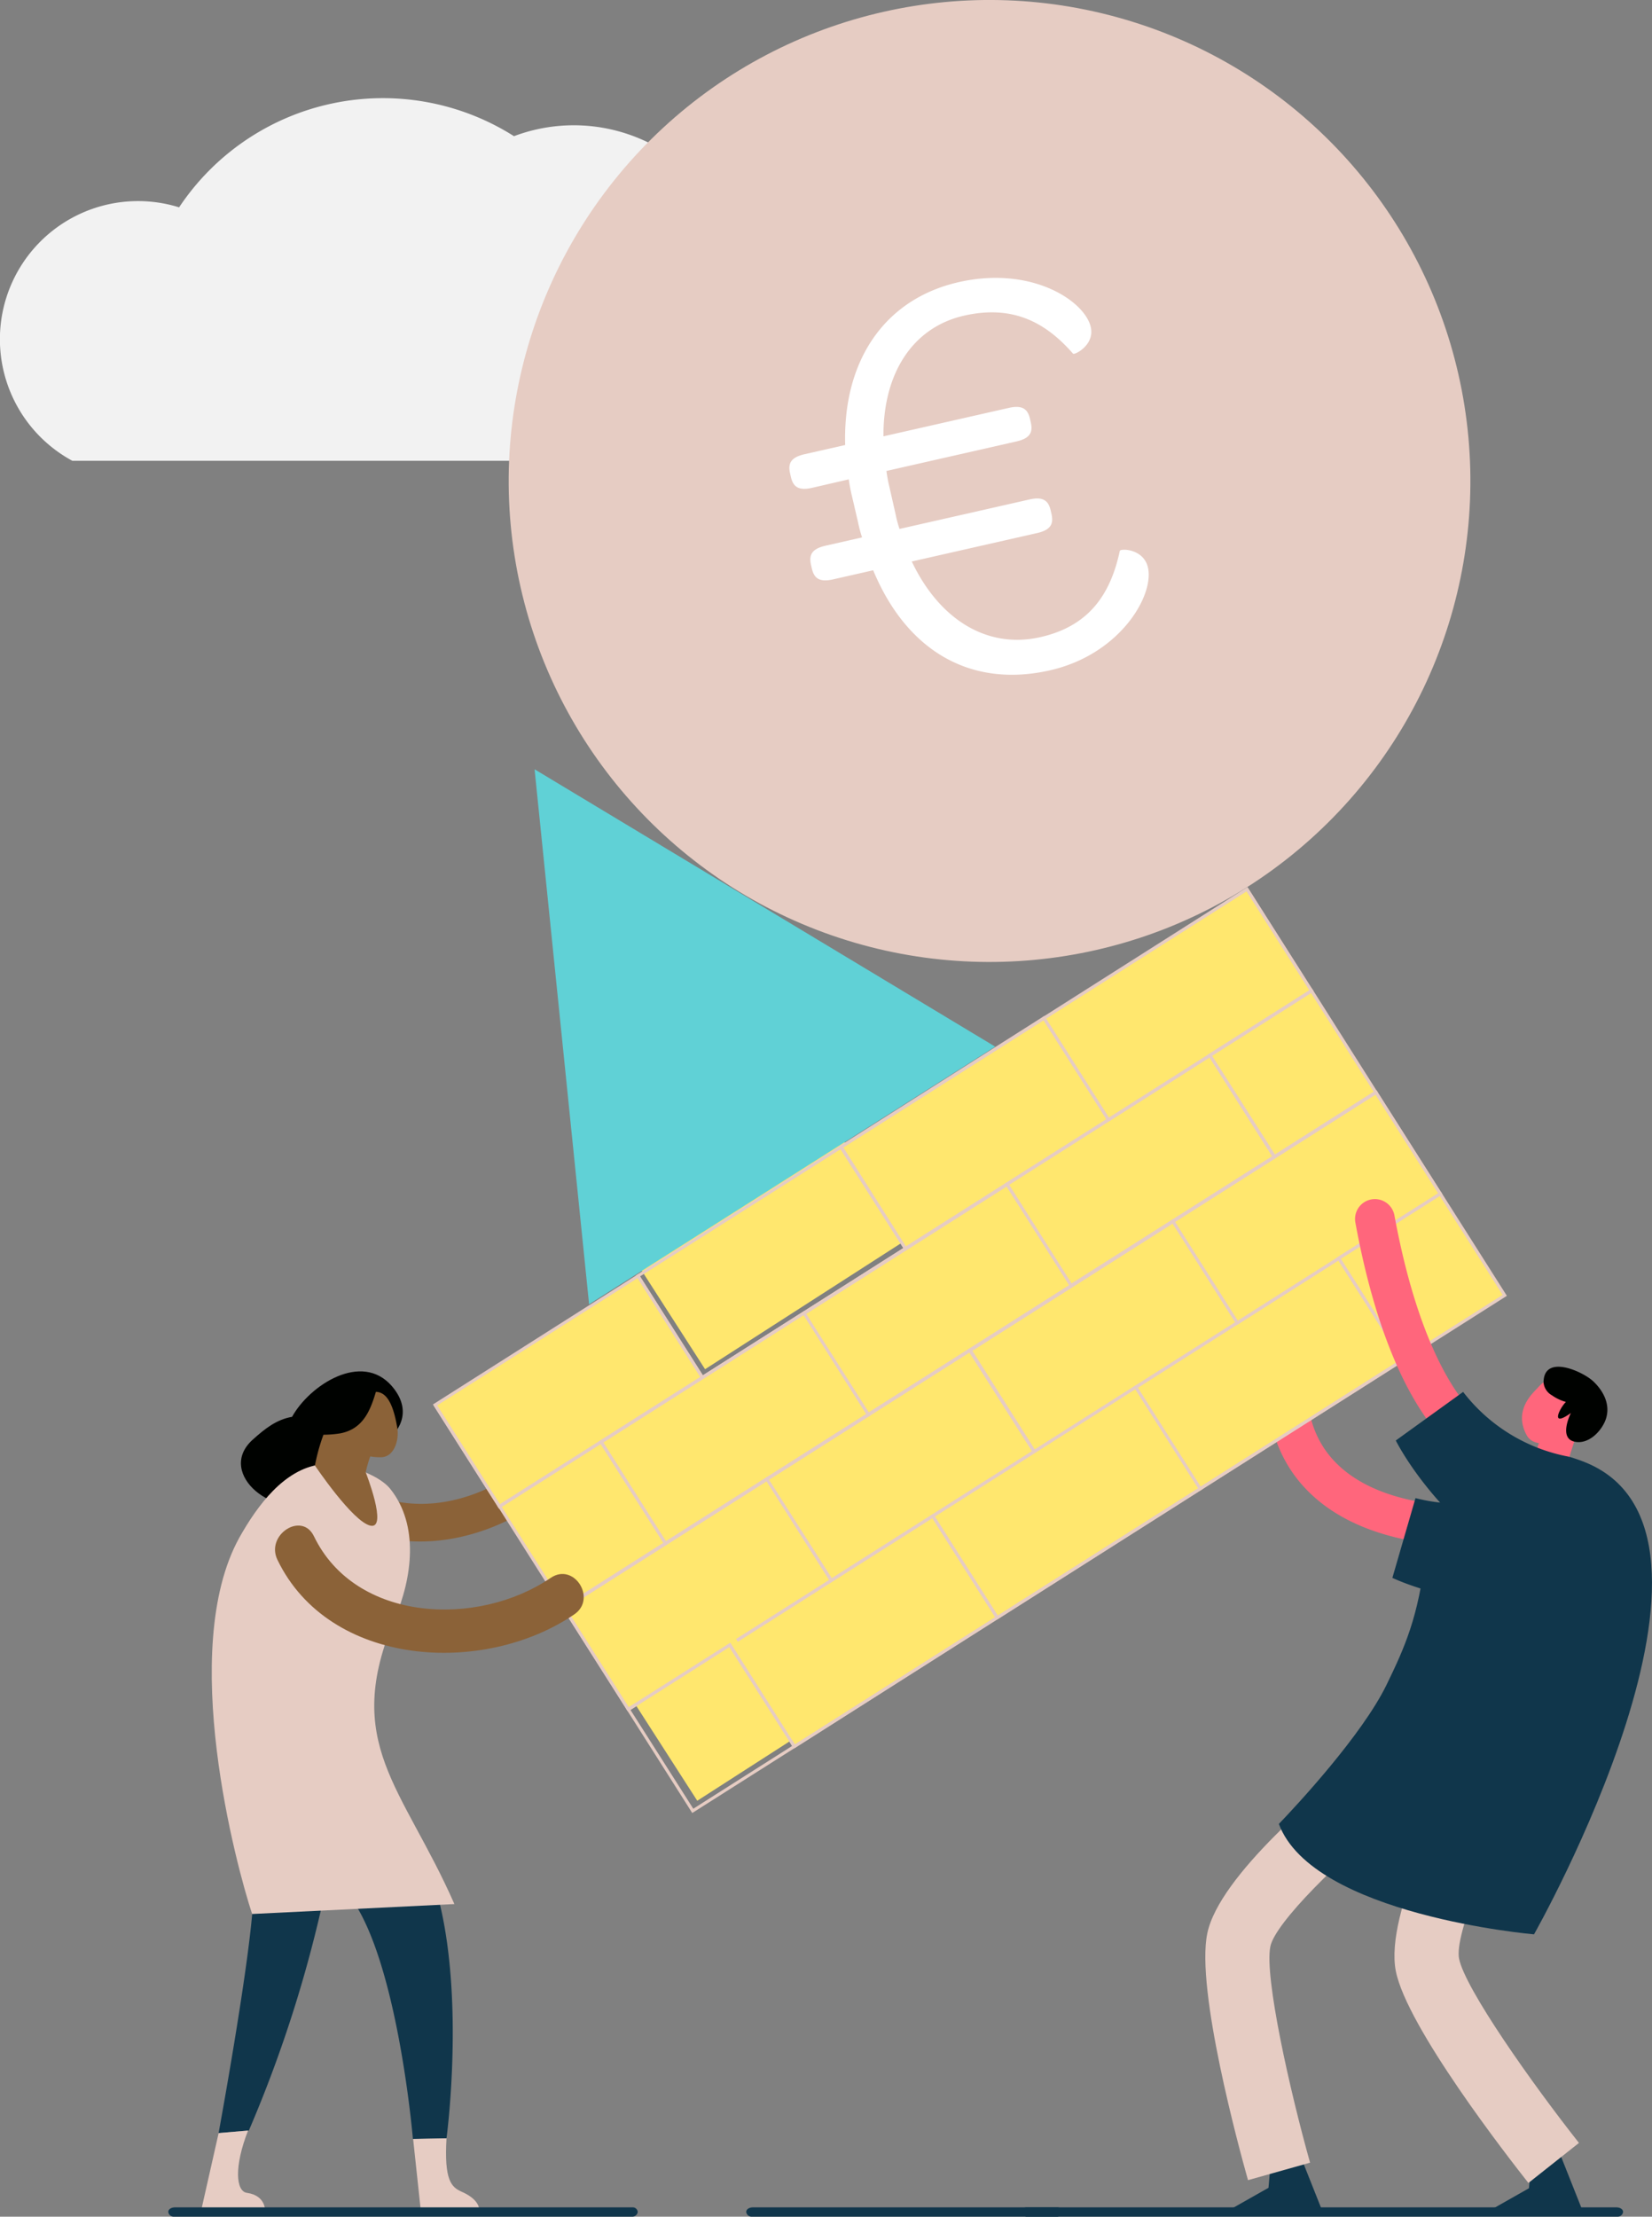 <svg xmlns="http://www.w3.org/2000/svg" viewBox="0 0 332.98 446.66"><rect x="0" y="0" width="332.98" height="446.66" fill="#808080" stroke="none"/><defs><style>.a{fill:#f2f2f2;}.b{fill:#e6ccc3;}.c{fill:#fff;}.d{fill:#ff667c;}.e{fill:#10364b;}.f{fill:#000200;}.g{fill:#8b6238;}.h{fill:#ffe76e;}.i{fill:#60d1d6;}</style></defs><title>POPPETJES</title><path class="a" d="M14.58,92.85H160.92A27.84,27.84,0,0,0,148.51,50,34.18,34.18,0,0,0,103.6,27.44,49.36,49.36,0,0,0,36.1,41.78,27.84,27.84,0,0,0,14.58,92.85Z"/><circle class="b" cx="199.45" cy="96.94" r="96.92" transform="translate(-16.5 46.5) rotate(-12.78)"/><path class="c" d="M163.72,98.29c-2.81.64-3.86-.22-4.31-2.21l-.16-.7c-.45-2,.13-3.22,2.94-3.86l8.17-1.85c-.5-16.84,7.82-29.4,22.89-32.82,14.72-3.34,25.42,3.81,26.61,9.06.82,3.62-3.26,5.65-3.57,5.36-5.81-6.67-12.54-9.81-22-7.66C183.9,66,178,75.28,178.07,87.92L203.3,82.2c2.8-.64,3.86.23,4.31,2.21l.16.7c.45,2-.13,3.22-2.93,3.85L178.67,94.9a29.8,29.8,0,0,0,.62,3.3l1.27,5.61a22.56,22.56,0,0,0,.75,2.77l26.16-5.93c2.8-.64,3.86.24,4.31,2.22l.16.69c.45,2-.13,3.23-2.93,3.86l-25.23,5.72c5.41,11.42,14.95,17.73,25.93,15.24,9.58-2.17,14.07-8.35,16-17.37.13-.53,4.81-.48,5.68,3.37,1.27,5.61-5.62,17.48-19.75,20.69-16,3.63-28.88-3.89-35.64-20.16l-8.06,1.83c-2.81.64-3.86-.23-4.31-2.22l-.16-.69c-.45-2,.13-3.23,2.93-3.87l7.36-1.67a26.54,26.54,0,0,1-.8-3L171.73,100a34.51,34.51,0,0,1-.65-3.41Z"/><path class="d" d="M255.8,279.51a4,4,0,0,1,7.62,1.39c.46,6.37,2.77,11.27,7.08,15,10.07,8.69,27.23,7.5,27.4,7.48a4,4,0,1,1,.6,8c-.84.06-20.68,1.43-33.23-9.4-5.92-5.1-9.22-12-9.83-20.47A4,4,0,0,1,255.8,279.51Z"/><path class="e" d="M310.22,299a35,35,0,0,1-24.91,2.87l-4.66,16.07s10.89,5.3,27,5.52C325.5,323.69,310.22,299,310.22,299Z"/><path class="e" d="M326,446.66H207.11a1.1,1.1,0,0,1-1.2-.94,1,1,0,0,1,1-.94H325.72c.9,0,1.43.42,1.43.94A1.1,1.1,0,0,1,326,446.66Z"/><polygon class="e" points="299.57 445.81 319.04 445.61 314.25 433.55 309.02 431.45 308.18 440.93 299.57 445.81"/><polygon class="e" points="247.06 445.72 266.53 445.52 261.74 433.46 256.51 431.36 255.68 440.84 247.06 445.72"/><path class="b" d="M308.07,439.87l10.19-8.07c-9.32-11.79-23-31.11-24.17-37.15-.94-4.77,6.14-21.7,13.33-34.51l-11.33-6.36c-4,7.2-17.06,31.62-14.75,43.38C283.55,408.45,304,434.72,308.07,439.87Z"/><path class="b" d="M251.55,439.3l12.51-3.52c-4.07-14.47-9.26-37.56-8-43.59,1-4.75,14-17.66,25.57-26.73l-8-10.23c-6.5,5.1-27.9,22.64-30.29,34.37C241,400.86,249.77,433,251.55,439.3Z"/><path class="e" d="M287.36,313.11c1.47-13,12-26.13,31.69-18.64,36.31,13.84-9.85,95.3-9.85,95.3s-44.59-3.83-51.43-22.25c3.64-3.78,16.76-17.9,21.69-28C283.11,332,285.92,325.86,287.36,313.11Z"/><path class="d" d="M307.71,289.18c-2.74-5.1,1.33-8.51,2.23-9.53,2.92-3.31,5.45-2,8-.08a11.92,11.92,0,0,1,3.32,4.39c1,2.58-1.88,5.17-4.36,5.92C310.71,291.73,308.6,290.78,307.71,289.18Z"/><rect class="d" x="310.78" y="282.74" width="6.7" height="13.38" rx="3.35" ry="3.35" transform="translate(102.53 -81.61) rotate(17.65)"/><path class="f" d="M323.66,286c1-2.9-.42-5.7-2.54-7.68s-9.94-5.55-10,.22a3.3,3.3,0,0,0,1.7,2.62,8.9,8.9,0,0,0,2.81,1.33c-1.25,1.22-3.29,5.32,1,2.23,0,0-2.54,5,.67,5.76C320.14,291.16,322.8,288.42,323.66,286Z"/><path class="e" d="M83.43,370.2C95.52,389.89,90,430.87,90,430.87l-6.77.16s-3.48-41.35-14.88-51.28l-2.64.48A260.72,260.72,0,0,1,50.16,429.3l-6.1.52s6.58-35.72,7-47.6,4-1.25,4.85-15.94C56.38,358,74.66,355.91,83.43,370.2Z"/><path class="b" d="M50,429.31c-2.85,7.27-2.46,12.24-.23,12.55,4,.56,3.67,3.89,3.67,3.89l-13,.13,3.63-16.07Z"/><path class="b" d="M90,430.87c-.5,8.48,1,9.84,3,10.74,4.3,1.86,3.58,4.24,3.58,4.24H84.86L83.27,431Z"/><path class="f" d="M79,279.32c-6.1-7.07-16.62-.19-20.13,6.17-3.15.55-5.43,2.36-7.93,4.6C43.26,297,56,306.84,63.49,301.88c4.83-.31,10-4.63,11.32-9.83C80,290,83.76,284.86,79,279.32Z"/><path class="g" d="M68.19,282.76a39.25,39.25,0,0,0-4.92,13.73c-1.1,7.17,9,9.24,10.12,2.07a24.73,24.73,0,0,1,2.76-8.5c1.46-2.56,1.59-5.83-.75-8-1.94-1.78-5.74-1.9-7.22.68Z"/><path class="g" d="M75.79,280.46c-5.27-.15-6.39,4.56-6.86,5.72-1.51,3.73.63,5.25,3.19,6.53a10.87,10.87,0,0,0,4.94.91c2.51-.25,3.44-3.65,3-6C79.09,281.86,77.45,280.53,75.79,280.46Z"/><path class="f" d="M68.6,288.82a22.43,22.43,0,0,1-7.38-.05c4.87-4.08,6-9.5,15.12-10.39C75,283.38,73.72,287.82,68.6,288.82Z"/><path class="g" d="M117,281.88c-7.95,16.21-30.09,27.86-46.37,16.8-4-2.74-7.85,3.79-3.83,6.52,19.55,13.29,47,.33,56.72-19.48,2.13-4.34-4.37-8.22-6.52-3.83Z"/><path class="b" d="M64.52,295.1c4.3-.58,11.63,1.78,14.14,4.91,5.89,7.35,4.39,18,.93,26.12-10.76,25.12,1.58,33.86,12,57.54l-40.77,2c-3.16-9.55-15-53.29-2.6-75.8C51.92,303.27,57.29,296.09,64.52,295.1Z"/><path class="g" d="M63.47,295.29s7.63,11.37,11.2,12.13-.94-10.7-.94-10.7S67.83,291.6,63.47,295.29Z"/><path class="e" d="M35.11,446.66h92.23a1.1,1.1,0,0,0,1.2-.94,1,1,0,0,0-1-.94H35.35c-.9,0-1.43.42-1.43.94A1.1,1.1,0,0,0,35.11,446.66Z"/><path class="e" d="M151.61,446.66h61.31a1.1,1.1,0,0,0,1.2-.94,1,1,0,0,0-1-.94H151.84c-.9,0-1.43.42-1.43.94A1.1,1.1,0,0,0,151.61,446.66Z"/><rect class="h" x="94.19" y="281.19" height="24.23" transform="translate(-142.53 96.17) rotate(-32.41)"/><rect class="b" x="93.87" y="281.19" width="0.63" height="24.23" transform="translate(-142.53 96.17) rotate(-32.41)"/><rect class="h" x="120.17" y="322.15" height="24.19" transform="matrix(0.84, -0.54, 0.54, 0.84, -160.42, 116.47)"/><rect class="b" x="119.86" y="322.15" width="0.63" height="24.19" transform="translate(-160.42 116.47) rotate(-32.41)"/><polygon class="h" points="160.1 351.92 160.1 351.92 201.01 325.95 201.01 325.95 160.1 351.92"/><rect class="b" x="156.32" y="338.62" width="48.46" height="0.63" transform="translate(-153.53 149.56) rotate(-32.41)"/><rect class="h" x="113.68" y="323.99" height="0.04" transform="translate(-155.95 111.4) rotate(-32.41)"/><polygon class="b" points="113.96 323.86 113.42 324.2 113.93 323.82 113.96 323.86"/><polygon class="h" points="201.01 325.95 201.01 325.95 241.92 299.97 241.92 299.97 201.01 325.95"/><rect class="b" x="197.24" y="312.65" width="48.46" height="0.63" transform="translate(-133.24 167.45) rotate(-32.41)"/><polygon class="h" points="241.92 299.97 241.92 299.97 282.84 274 282.84 274 241.92 299.97"/><rect class="b" x="238.15" y="286.67" width="48.46" height="0.63" transform="translate(-112.95 185.33) rotate(-32.41)"/><rect class="h" x="257.84" y="177.3" height="24.23" transform="translate(-61.36 167.7) rotate(-32.41)"/><rect class="b" x="257.52" y="177.3" width="0.63" height="24.23" transform="translate(-61.36 167.7) rotate(-32.41)"/><rect class="h" x="283.83" y="218.25" height="24.19" transform="matrix(0.84, -0.54, 0.54, 0.84, -79.25, 188)"/><rect class="b" x="283.51" y="218.25" width="0.63" height="24.19" transform="translate(-79.25 188) rotate(-32.41)"/><rect class="h" x="277.33" y="220.1" height="0.04" transform="matrix(0.84, -0.54, 0.54, 0.84, -74.78, 182.93)"/><polygon class="b" points="277.61 219.97 277.08 220.3 277.58 219.93 277.61 219.97"/><polygon class="h" points="162.07 264.61 202.99 238.64 243.9 212.67 264.36 199.68 264.33 199.64 223.42 225.62 182.51 251.59 141.59 277.56 100.68 303.54 100.7 303.57 121.16 290.59 162.07 264.61"/><polygon class="b" points="264.52 199.95 100.61 304.01 100.27 303.48 100.51 303.27 264.43 199.21 264.77 199.74 264.52 199.95"/><rect class="h" x="90.41" y="268.21" width="48.46" height="24.23" transform="translate(-132.39 105.11) rotate(-32.41)"/><path class="b" d="M142,277.66,100.58,304,87.26,283l41.44-26.31ZM100.78,303.1l40.38-25.64-12.65-19.92L88.13,283.18Z"/><rect class="h" x="131.33" y="242.23" width="48.46" height="24.23" transform="matrix(0.84, -0.54, 0.54, 0.84, -112.09, 122.99)"/><path class="b" d="M182.94,251.69,141.5,278l-13.33-21,41.45-26.31Zm-41.25,25.44,40.38-25.64-12.65-19.92L129,257.2Z"/><rect class="h" x="172.24" y="216.26" width="48.46" height="24.23" transform="translate(-91.8 140.87) rotate(-32.41)"/><path class="b" d="M223.85,225.71,182.41,252l-13.33-21,41.44-26.31ZM182.6,251.15,223,225.52l-12.65-19.92L170,231.23Z"/><polygon class="h" points="175.04 285.03 162.07 264.61 121.16 290.59 134.12 311.01 154.58 298.02 175.04 285.03"/><path class="b" d="M175.47,285.13,134,311.44l-13.3-21,41.44-26.31Zm-41.25,25.44,40.38-25.64L162,265,121.6,290.68Z"/><polygon class="h" points="195.49 272.05 215.95 259.06 202.99 238.64 162.07 264.61 175.04 285.03 195.49 272.05"/><path class="b" d="M216.39,259.16l-41.45,26.31-13.3-21,41.45-26.31ZM175.13,284.6,215.52,259l-12.63-19.89-40.38,25.64Z"/><polygon class="h" points="236.41 246.07 256.86 233.09 243.9 212.67 202.99 238.64 215.95 259.06 236.41 246.07"/><path class="b" d="M257.3,233.18l-41.44,26.31-13.3-21L244,212.23ZM216,258.62,256.43,233,243.8,213.1l-40.38,25.64Z"/><polygon class="h" points="167.57 318.48 154.6 298.06 134.15 311.04 113.69 324.03 126.65 344.45 147.11 331.46 167.57 318.48"/><path class="b" d="M168,318.57l-41.44,26.31-13.3-21,41.44-26.31ZM126.75,344l40.38-25.64-12.63-19.89-40.38,25.64Z"/><rect class="h" x="132.25" y="304.51" width="24.23" height="0.04" transform="translate(-140.73 124.81) rotate(-32.41)"/><polygon class="b" points="154.77 298.32 134.05 311.48 133.71 310.95 133.96 310.74 154.68 297.58 155.01 298.12 154.77 298.32"/><polygon class="h" points="175.06 285.07 154.6 298.06 167.57 318.48 188.02 305.49 208.48 292.5 195.52 272.08 175.06 285.07"/><path class="b" d="M208.92,292.6l-41.45,26.31-13.3-21,41.45-26.31ZM167.66,318,208,292.41l-12.63-19.89L155,298.15Z"/><rect class="h" x="152.71" y="291.52" width="24.23" height="0.04" transform="translate(-130.59 133.75) rotate(-32.41)"/><polygon class="b" points="175.49 285.17 154.51 298.49 154.17 297.96 154.41 297.75 175.13 284.6 175.49 285.17"/><rect class="h" x="173.16" y="278.54" width="24.23" height="0.04" transform="translate(-120.44 142.69) rotate(-32.41)"/><polygon class="b" points="195.69 272.35 174.96 285.5 174.63 284.97 174.87 284.77 195.59 271.61 195.93 272.14 195.69 272.35"/><polygon class="h" points="195.52 272.08 208.48 292.5 228.94 279.52 249.39 266.53 236.43 246.11 215.97 259.1 195.52 272.08"/><path class="b" d="M249.83,266.63l-41.44,26.31-13.3-21,41.44-26.31Zm-41.25,25.44L249,266.43l-12.63-19.89L196,272.18Z"/><rect class="h" x="193.62" y="265.55" width="24.23" height="0.04" transform="translate(-110.29 151.63) rotate(-32.41)"/><polygon class="b" points="216.14 259.36 195.42 272.52 195.08 271.99 195.32 271.78 216.05 258.62 216.38 259.16 216.14 259.36"/><rect class="h" x="214.08" y="252.56" width="24.23" height="0.04" transform="translate(-100.15 160.57) rotate(-32.41)"/><polygon class="b" points="236.6 246.38 215.88 259.53 215.54 259 215.78 258.79 236.5 245.64 236.84 246.17 236.6 246.38"/><polygon class="h" points="167.57 318.48 147.11 331.46 160.1 351.92 201.01 325.95 188.02 305.49 167.57 318.48"/><path class="b" d="M201.44,326,160,352.35l-13.32-21,41.44-26.31ZM160.2,351.49l40.38-25.64-12.65-19.93-40.38,25.64Z"/><rect class="h" x="105.3" y="295.2" width="24.23" height="24.19" transform="translate(-146.41 110.79) rotate(-32.41)"/><path class="b" d="M134.56,311.1l-21,13.32-13.3-21,21-13.32Zm-20.79,12.45,19.92-12.65L121.06,291l-19.92,12.65Z"/><rect class="h" x="111.79" y="317.5" width="24.23" height="0.04" transform="translate(-150.88 115.87) rotate(-32.41)"/><polygon class="b" points="134.32 311.31 113.59 324.47 113.26 323.93 113.5 323.73 134.22 310.57 134.56 311.1 134.32 311.31"/><rect class="h" x="131.26" y="336.07" width="24.23" height="24.23" transform="matrix(0.84, -0.54, 0.54, 0.84, -164.28, 131.08)"/><path class="b" d="M160.53,352l-21,13.32-13.32-21,21-13.32Zm-20.79,12.46,19.92-12.65L147,331.9l-19.92,12.65Z"/><polygon class="h" points="208.48 292.5 188.02 305.49 201.01 325.95 241.92 299.97 228.94 279.52 208.48 292.5"/><path class="b" d="M242.36,300.07l-41.45,26.31-13.32-21L229,279.08Zm-41.25,25.44,40.38-25.64-12.65-19.93-40.38,25.64Z"/><polygon class="h" points="249.39 266.53 228.94 279.52 241.92 299.97 282.84 274 269.85 253.54 249.39 266.53"/><path class="b" d="M283.27,274.1l-41.44,26.31-13.32-21,41.44-26.31ZM242,299.54,282.4,273.9,269.75,254l-40.38,25.64Z"/><rect class="h" x="213.15" y="190.29" width="48.46" height="24.23" transform="translate(-71.5 158.76) rotate(-32.41)"/><path class="b" d="M264.77,199.74l-41.44,26.31-13.33-21,41.44-26.31Zm-41.25,25.44,40.38-25.64-12.65-19.92-40.38,25.64Z"/><rect class="h" x="248.49" y="204.29" width="24.23" height="24.19" transform="translate(-75.38 173.38) rotate(-32.41)"/><path class="b" d="M277.75,220.2l-21,13.32-13.3-21,21-13.32ZM257,232.65,276.89,220l-12.63-19.89-19.93,12.65Z"/><polygon class="h" points="236.43 246.11 249.39 266.53 269.85 253.54 290.31 240.56 277.34 220.14 256.89 233.12 236.43 246.11"/><path class="b" d="M290.74,240.65,249.3,267,236,246l41.44-26.31ZM249.49,266.1l40.38-25.64-12.63-19.89-40.38,25.64Z"/><rect class="h" x="234.53" y="239.58" width="24.23" height="0.04" transform="matrix(0.84, -0.54, 0.54, 0.84, -90, 169.51)"/><polygon class="b" points="257.06 233.39 236.33 246.54 235.97 245.97 256.96 232.65 257.3 233.18 257.06 233.39"/><rect class="h" x="254.99" y="226.59" width="24.23" height="0.04" transform="translate(-79.85 178.46) rotate(-32.41)"/><polygon class="b" points="277.51 220.4 256.79 233.56 256.45 233.03 256.69 232.82 277.42 219.66 277.75 220.2 277.51 220.4"/><rect class="h" x="274.46" y="245.16" width="24.23" height="24.23" transform="translate(-93.26 193.67) rotate(-32.41)"/><path class="b" d="M303.73,261.11l-21,13.32-13.32-21,21-13.32Zm-20.79,12.46,19.93-12.65L290.21,241l-19.93,12.65Z"/><path class="g" d="M111,317.94c-14.65,10-39.33,9-47.72-8.38-2.44-5.06-9.79-.29-7.36,4.74,10.44,21.64,41.55,23.46,59.83,11,4.64-3.16-.07-10.55-4.74-7.36Z"/><path class="d" d="M273.56,243.81a4,4,0,0,1,7.5,1.08c7,37.9,20.12,43.23,20.25,43.28a4.06,4.06,0,0,1,2.45,5.05,3.94,3.94,0,0,1-4.89,2.57c-1.8-.55-17.81-6.57-25.68-49.45A4,4,0,0,1,273.56,243.81Z"/><path class="e" d="M316.31,293.54a35,35,0,0,1-21.4-13.07l-13.57,9.79s5.32,10.89,17.87,21C313.14,322.41,316.31,293.54,316.31,293.54Z"/><polygon class="i" points="118.74 262.81 107.75 155.01 200.59 210.9 118.74 262.81"/></svg>
